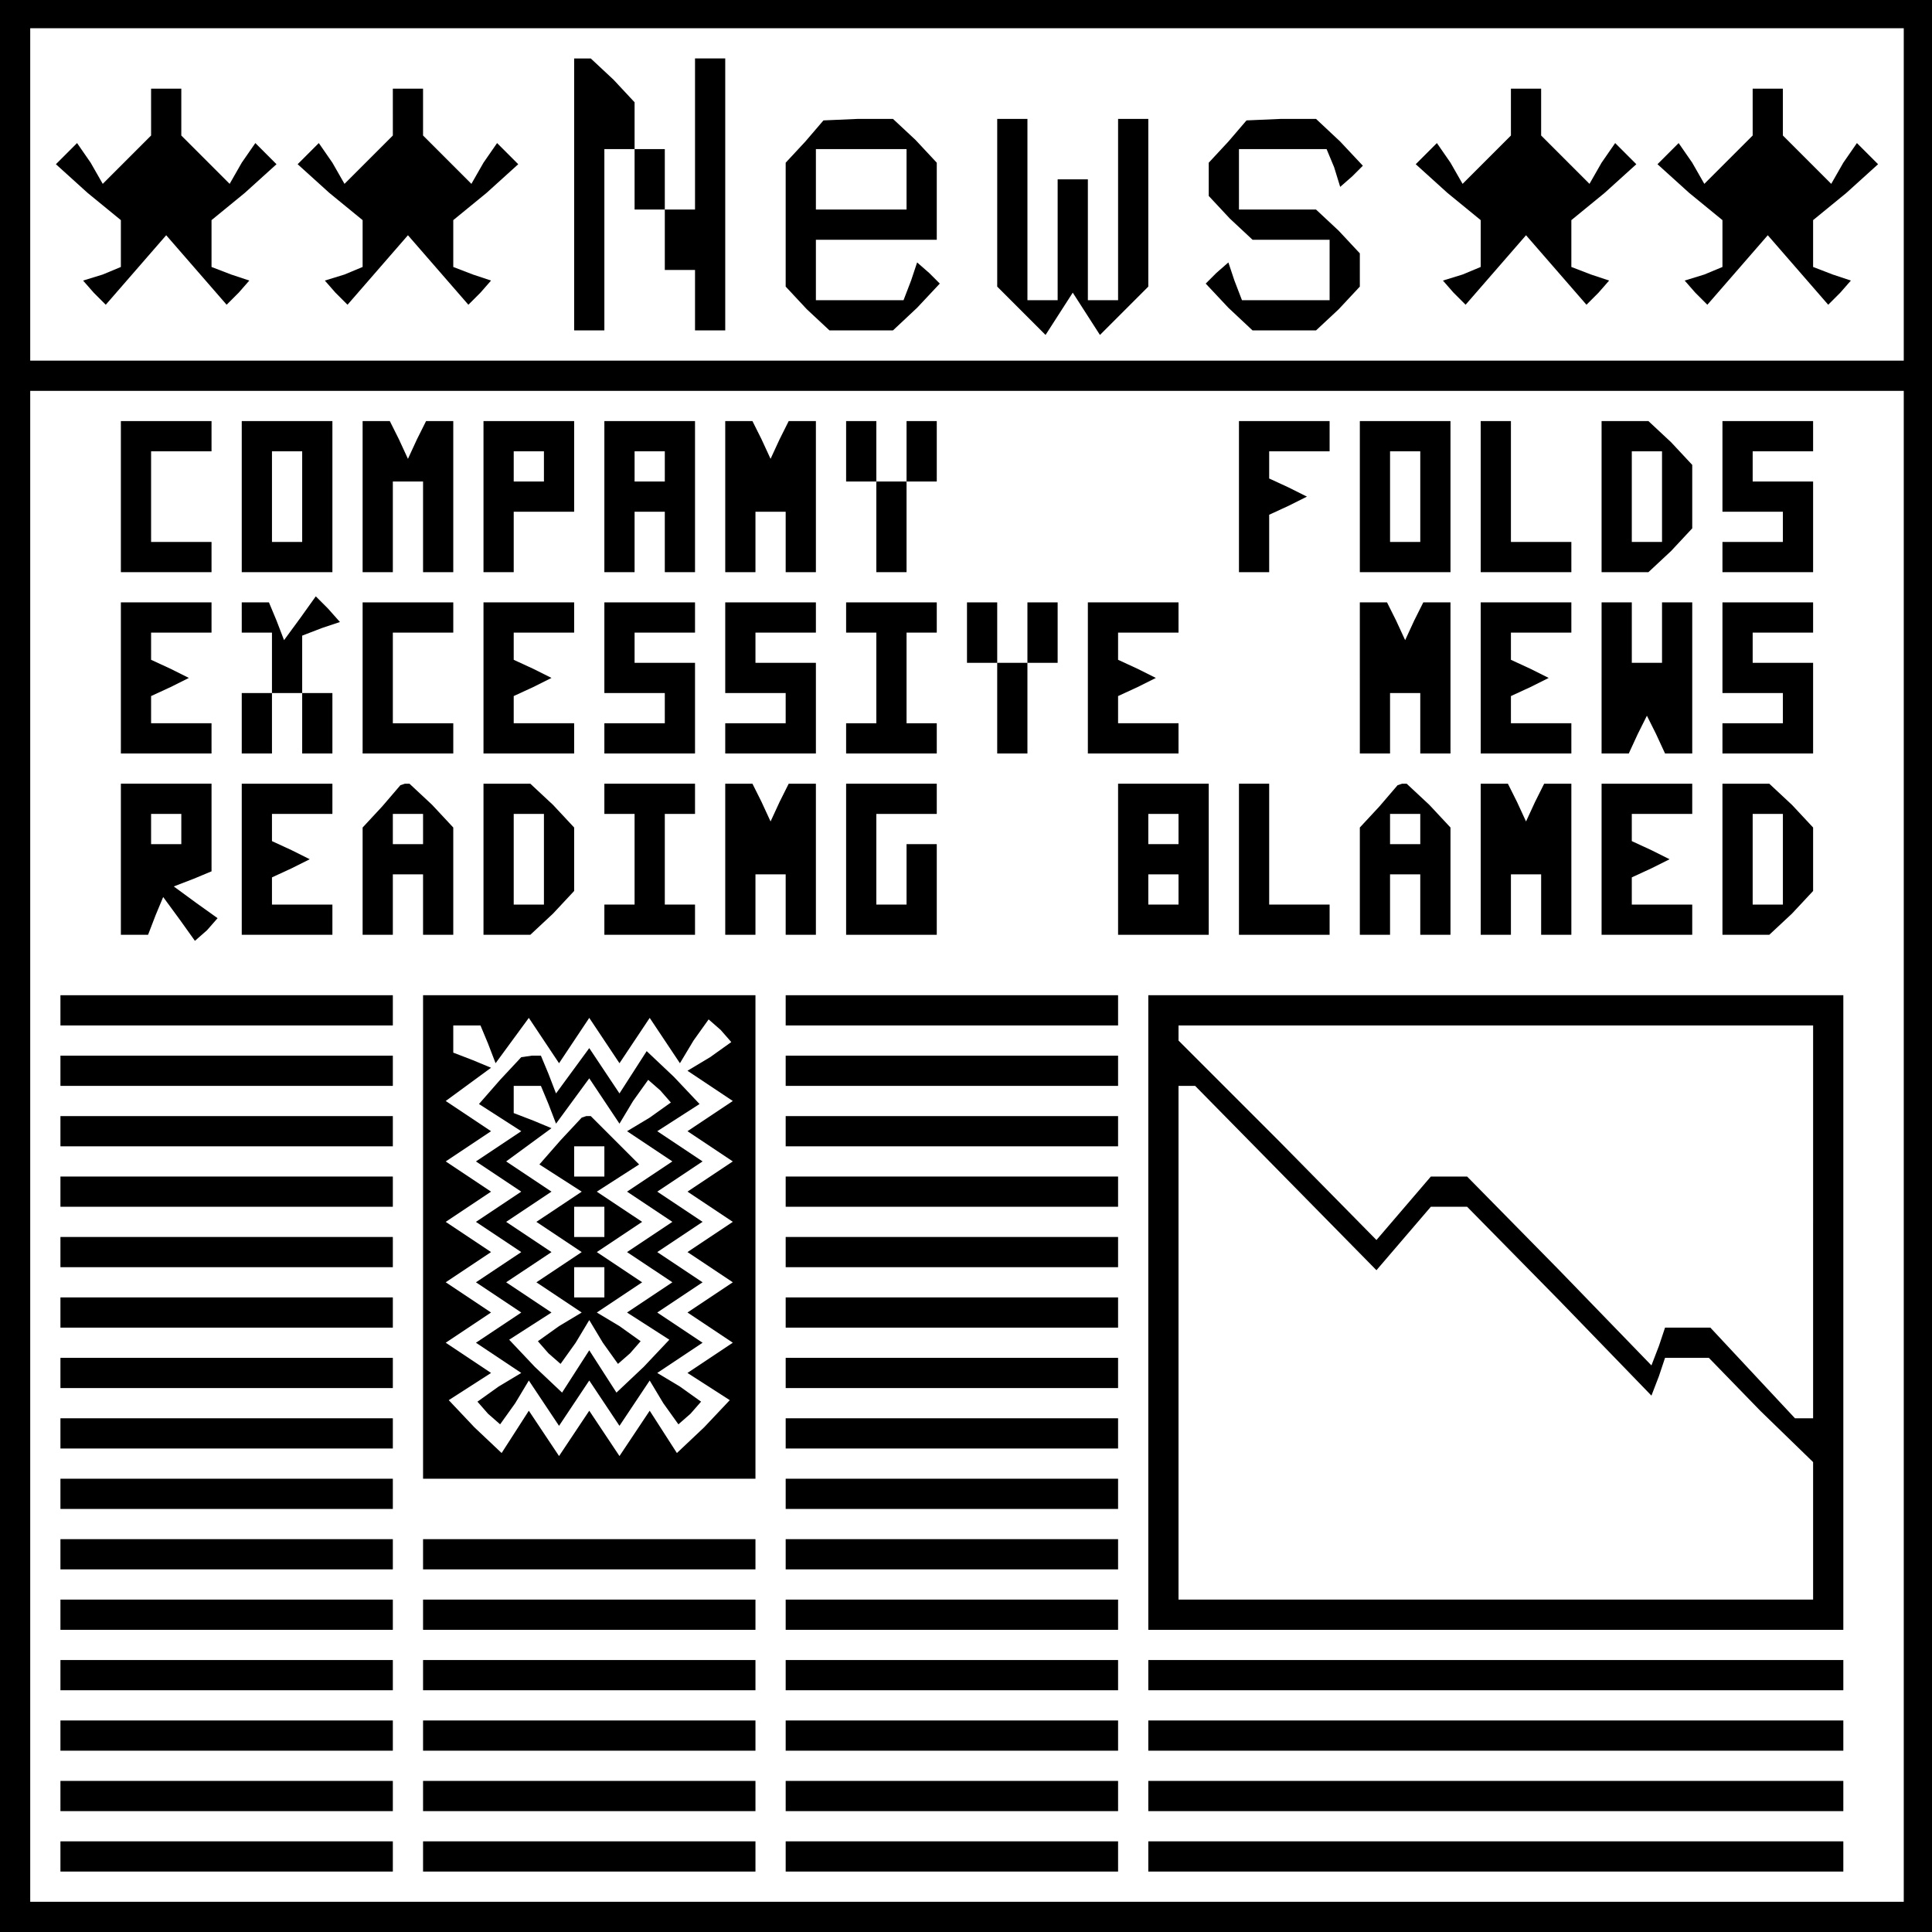 <?xml version="1.0" standalone="no"?>
<!DOCTYPE svg PUBLIC "-//W3C//DTD SVG 20010904//EN"
 "http://www.w3.org/TR/2001/REC-SVG-20010904/DTD/svg10.dtd">
<svg version="1.0" xmlns="http://www.w3.org/2000/svg"
 width="468pt" height="468pt" viewBox="0 0 468 468"
 preserveAspectRatio="xMidYMid meet">
<g transform="translate(0,468) scale(0.366,-0.366)"
fill="#000000" stroke="none">
<path d="M0 640 l0 -640 640 0 640 0 0 640 0 640 -640 0 -640 0 0 -640z m1260
510 l0 -110 -620 0 -620 0 0 110 0 110 620 0 620 0 0 -110z m0 -630 l0 -500
-620 0 -620 0 0 500 0 500 620 0 620 0 0 -500z"/>
<path d="M380 1150 l0 -90 10 0 10 0 0 60 0 60 10 0 10 0 0 -20 0 -20 10 0 10
0 0 -20 0 -20 10 0 10 0 0 -20 0 -20 10 0 10 0 0 90 0 90 -10 0 -10 0 0 -50 0
-50 -10 0 -10 0 0 20 0 20 -10 0 -10 0 0 16 0 15 -14 15 -15 14 -5 0 -6 0 0
-90z"/>
<path d="M100 1204 l0 -15 -16 -16 -16 -16 -8 14 -9 13 -7 -7 -7 -7 21 -19 22
-18 0 -16 0 -15 -12 -5 -13 -4 7 -8 8 -8 20 23 20 23 20 -23 20 -23 8 8 7 8
-12 4 -13 5 0 15 0 16 22 18 21 19 -7 7 -7 7 -9 -13 -8 -14 -16 16 -16 16 0
15 0 16 -10 0 -10 0 0 -16z"/>
<path d="M260 1204 l0 -15 -16 -16 -16 -16 -8 14 -9 13 -7 -7 -7 -7 21 -19 22
-18 0 -16 0 -15 -12 -5 -13 -4 7 -8 8 -8 20 23 20 23 20 -23 20 -23 8 8 7 8
-12 4 -13 5 0 15 0 16 22 18 21 19 -7 7 -7 7 -9 -13 -8 -14 -16 16 -16 16 0
15 0 16 -10 0 -10 0 0 -16z"/>
<path d="M1000 1204 l0 -15 -16 -16 -16 -16 -8 14 -9 13 -7 -7 -7 -7 21 -19
22 -18 0 -16 0 -15 -12 -5 -13 -4 7 -8 8 -8 20 23 20 23 20 -23 20 -23 8 8 7
8 -12 4 -13 5 0 15 0 16 22 18 21 19 -7 7 -7 7 -9 -13 -8 -14 -16 16 -16 16 0
15 0 16 -10 0 -10 0 0 -16z"/>
<path d="M1160 1204 l0 -15 -16 -16 -16 -16 -8 14 -9 13 -7 -7 -7 -7 21 -19
22 -18 0 -16 0 -15 -12 -5 -13 -4 7 -8 8 -8 20 23 20 23 20 -23 20 -23 8 8 7
8 -12 4 -13 5 0 15 0 16 22 18 21 19 -7 7 -7 7 -9 -13 -8 -14 -16 16 -16 16 0
15 0 16 -10 0 -10 0 0 -16z"/>
<path d="M533 1185 l-13 -14 0 -41 0 -41 14 -15 15 -14 21 0 21 0 16 15 15 16
-7 7 -8 7 -4 -12 -5 -13 -29 0 -29 0 0 20 0 20 40 0 40 0 0 26 0 25 -14 15
-15 14 -23 0 -23 -1 -12 -14z m67 -25 l0 -20 -30 0 -30 0 0 20 0 20 30 0 30 0
0 -20z"/>
<path d="M660 1144 l0 -55 16 -16 16 -16 9 14 9 14 9 -14 9 -14 16 16 16 16 0
55 0 56 -10 0 -10 0 0 -60 0 -60 -10 0 -10 0 0 40 0 40 -10 0 -10 0 0 -40 0
-40 -10 0 -10 0 0 60 0 60 -10 0 -10 0 0 -56z"/>
<path d="M813 1185 l-13 -14 0 -11 0 -11 14 -15 15 -14 25 0 26 0 0 -20 0 -20
-29 0 -29 0 -5 13 -4 12 -8 -7 -7 -7 15 -16 16 -15 21 0 21 0 15 14 14 15 0
11 0 11 -14 15 -15 14 -25 0 -26 0 0 20 0 20 29 0 29 0 5 -12 4 -13 8 7 7 7
-15 16 -16 15 -23 0 -23 -1 -12 -14z"/>
<path d="M80 950 l0 -50 30 0 30 0 0 10 0 10 -20 0 -20 0 0 30 0 30 20 0 20 0
0 10 0 10 -30 0 -30 0 0 -50z"/>
<path d="M160 950 l0 -50 30 0 30 0 0 50 0 50 -30 0 -30 0 0 -50z m40 0 l0
-30 -10 0 -10 0 0 30 0 30 10 0 10 0 0 -30z"/>
<path d="M240 950 l0 -50 10 0 10 0 0 30 0 30 10 0 10 0 0 -30 0 -30 10 0 10
0 0 50 0 50 -9 0 -9 0 -6 -12 -6 -13 -6 13 -6 12 -9 0 -9 0 0 -50z"/>
<path d="M320 950 l0 -50 10 0 10 0 0 20 0 20 20 0 20 0 0 30 0 30 -30 0 -30
0 0 -50z m40 20 l0 -10 -10 0 -10 0 0 10 0 10 10 0 10 0 0 -10z"/>
<path d="M400 950 l0 -50 10 0 10 0 0 20 0 20 10 0 10 0 0 -20 0 -20 10 0 10
0 0 50 0 50 -30 0 -30 0 0 -50z m40 20 l0 -10 -10 0 -10 0 0 10 0 10 10 0 10
0 0 -10z"/>
<path d="M480 950 l0 -50 10 0 10 0 0 20 0 20 10 0 10 0 0 -20 0 -20 10 0 10
0 0 50 0 50 -9 0 -9 0 -6 -12 -6 -13 -6 13 -6 12 -9 0 -9 0 0 -50z"/>
<path d="M560 980 l0 -20 10 0 10 0 0 -30 0 -30 10 0 10 0 0 30 0 30 10 0 10
0 0 20 0 20 -10 0 -10 0 0 -20 0 -20 -10 0 -10 0 0 20 0 20 -10 0 -10 0 0 -20z"/>
<path d="M820 950 l0 -50 10 0 10 0 0 19 0 19 13 6 12 6 -12 6 -13 6 0 9 0 9
20 0 20 0 0 10 0 10 -30 0 -30 0 0 -50z"/>
<path d="M900 950 l0 -50 30 0 30 0 0 50 0 50 -30 0 -30 0 0 -50z m40 0 l0
-30 -10 0 -10 0 0 30 0 30 10 0 10 0 0 -30z"/>
<path d="M980 950 l0 -50 30 0 30 0 0 10 0 10 -20 0 -20 0 0 40 0 40 -10 0
-10 0 0 -50z"/>
<path d="M1060 950 l0 -50 16 0 15 0 15 14 14 15 0 21 0 21 -14 15 -15 14 -15
0 -16 0 0 -50z m40 0 l0 -30 -10 0 -10 0 0 30 0 30 10 0 10 0 0 -30z"/>
<path d="M1140 970 l0 -30 20 0 20 0 0 -10 0 -10 -20 0 -20 0 0 -10 0 -10 30
0 30 0 0 30 0 30 -20 0 -20 0 0 10 0 10 20 0 20 0 0 10 0 10 -30 0 -30 0 0
-30z"/>
<path d="M80 830 l0 -50 30 0 30 0 0 10 0 10 -20 0 -20 0 0 9 0 9 13 6 12 6
-12 6 -13 6 0 9 0 9 20 0 20 0 0 10 0 10 -30 0 -30 0 0 -50z"/>
<path d="M160 870 l0 -10 10 0 10 0 0 -20 0 -20 -10 0 -10 0 0 -20 0 -20 10 0
10 0 0 20 0 20 10 0 10 0 0 -20 0 -20 10 0 10 0 0 20 0 20 -10 0 -10 0 0 19 0
19 13 5 12 4 -8 9 -8 8 -10 -14 -11 -15 -5 13 -5 12 -9 0 -9 0 0 -10z"/>
<path d="M240 830 l0 -50 30 0 30 0 0 10 0 10 -20 0 -20 0 0 30 0 30 20 0 20
0 0 10 0 10 -30 0 -30 0 0 -50z"/>
<path d="M320 830 l0 -50 30 0 30 0 0 10 0 10 -20 0 -20 0 0 9 0 9 13 6 12 6
-12 6 -13 6 0 9 0 9 20 0 20 0 0 10 0 10 -30 0 -30 0 0 -50z"/>
<path d="M400 850 l0 -30 20 0 20 0 0 -10 0 -10 -20 0 -20 0 0 -10 0 -10 30 0
30 0 0 30 0 30 -20 0 -20 0 0 10 0 10 20 0 20 0 0 10 0 10 -30 0 -30 0 0 -30z"/>
<path d="M480 850 l0 -30 20 0 20 0 0 -10 0 -10 -20 0 -20 0 0 -10 0 -10 30 0
30 0 0 30 0 30 -20 0 -20 0 0 10 0 10 20 0 20 0 0 10 0 10 -30 0 -30 0 0 -30z"/>
<path d="M560 870 l0 -10 10 0 10 0 0 -30 0 -30 -10 0 -10 0 0 -10 0 -10 30 0
30 0 0 10 0 10 -10 0 -10 0 0 30 0 30 10 0 10 0 0 10 0 10 -30 0 -30 0 0 -10z"/>
<path d="M640 860 l0 -20 10 0 10 0 0 -30 0 -30 10 0 10 0 0 30 0 30 10 0 10
0 0 20 0 20 -10 0 -10 0 0 -20 0 -20 -10 0 -10 0 0 20 0 20 -10 0 -10 0 0 -20z"/>
<path d="M720 830 l0 -50 30 0 30 0 0 10 0 10 -20 0 -20 0 0 9 0 9 13 6 12 6
-12 6 -13 6 0 9 0 9 20 0 20 0 0 10 0 10 -30 0 -30 0 0 -50z"/>
<path d="M900 830 l0 -50 10 0 10 0 0 20 0 20 10 0 10 0 0 -20 0 -20 10 0 10
0 0 50 0 50 -9 0 -9 0 -6 -12 -6 -13 -6 13 -6 12 -9 0 -9 0 0 -50z"/>
<path d="M980 830 l0 -50 30 0 30 0 0 10 0 10 -20 0 -20 0 0 9 0 9 13 6 12 6
-12 6 -13 6 0 9 0 9 20 0 20 0 0 10 0 10 -30 0 -30 0 0 -50z"/>
<path d="M1060 830 l0 -50 9 0 9 0 6 13 6 12 6 -12 6 -13 9 0 9 0 0 50 0 50
-10 0 -10 0 0 -20 0 -20 -10 0 -10 0 0 20 0 20 -10 0 -10 0 0 -50z"/>
<path d="M1140 850 l0 -30 20 0 20 0 0 -10 0 -10 -20 0 -20 0 0 -10 0 -10 30
0 30 0 0 30 0 30 -20 0 -20 0 0 10 0 10 20 0 20 0 0 10 0 10 -30 0 -30 0 0
-30z"/>
<path d="M80 710 l0 -50 9 0 9 0 5 13 5 12 11 -15 10 -14 8 7 7 8 -14 10 -15
11 13 5 12 5 0 29 0 29 -30 0 -30 0 0 -50z m40 20 l0 -10 -10 0 -10 0 0 10 0
10 10 0 10 0 0 -10z"/>
<path d="M160 710 l0 -50 30 0 30 0 0 10 0 10 -20 0 -20 0 0 9 0 9 13 6 12 6
-12 6 -13 6 0 9 0 9 20 0 20 0 0 10 0 10 -30 0 -30 0 0 -50z"/>
<path d="M253 745 l-13 -14 0 -36 0 -35 10 0 10 0 0 20 0 20 10 0 10 0 0 -20
0 -20 10 0 10 0 0 36 0 35 -14 15 -15 14 -3 0 -3 -1 -12 -14z m27 -15 l0 -10
-10 0 -10 0 0 10 0 10 10 0 10 0 0 -10z"/>
<path d="M320 710 l0 -50 16 0 15 0 15 14 14 15 0 21 0 21 -14 15 -15 14 -15
0 -16 0 0 -50z m40 0 l0 -30 -10 0 -10 0 0 30 0 30 10 0 10 0 0 -30z"/>
<path d="M400 750 l0 -10 10 0 10 0 0 -30 0 -30 -10 0 -10 0 0 -10 0 -10 30 0
30 0 0 10 0 10 -10 0 -10 0 0 30 0 30 10 0 10 0 0 10 0 10 -30 0 -30 0 0 -10z"/>
<path d="M480 710 l0 -50 10 0 10 0 0 20 0 20 10 0 10 0 0 -20 0 -20 10 0 10
0 0 50 0 50 -9 0 -9 0 -6 -12 -6 -13 -6 13 -6 12 -9 0 -9 0 0 -50z"/>
<path d="M560 710 l0 -50 30 0 30 0 0 30 0 30 -10 0 -10 0 0 -20 0 -20 -10 0
-10 0 0 30 0 30 20 0 20 0 0 10 0 10 -30 0 -30 0 0 -50z"/>
<path d="M740 710 l0 -50 30 0 30 0 0 50 0 50 -30 0 -30 0 0 -50z m40 20 l0
-10 -10 0 -10 0 0 10 0 10 10 0 10 0 0 -10z m0 -40 l0 -10 -10 0 -10 0 0 10 0
10 10 0 10 0 0 -10z"/>
<path d="M820 710 l0 -50 30 0 30 0 0 10 0 10 -20 0 -20 0 0 40 0 40 -10 0
-10 0 0 -50z"/>
<path d="M913 745 l-13 -14 0 -36 0 -35 10 0 10 0 0 20 0 20 10 0 10 0 0 -20
0 -20 10 0 10 0 0 36 0 35 -14 15 -15 14 -3 0 -3 -1 -12 -14z m27 -15 l0 -10
-10 0 -10 0 0 10 0 10 10 0 10 0 0 -10z"/>
<path d="M980 710 l0 -50 10 0 10 0 0 20 0 20 10 0 10 0 0 -20 0 -20 10 0 10
0 0 50 0 50 -9 0 -9 0 -6 -12 -6 -13 -6 13 -6 12 -9 0 -9 0 0 -50z"/>
<path d="M1060 710 l0 -50 30 0 30 0 0 10 0 10 -20 0 -20 0 0 9 0 9 13 6 12 6
-12 6 -13 6 0 9 0 9 20 0 20 0 0 10 0 10 -30 0 -30 0 0 -50z"/>
<path d="M1140 710 l0 -50 16 0 15 0 15 14 14 15 0 21 0 21 -14 15 -15 14 -15
0 -16 0 0 -50z m40 0 l0 -30 -10 0 -10 0 0 30 0 30 10 0 10 0 0 -30z"/>
<path d="M40 610 l0 -10 110 0 110 0 0 10 0 10 -110 0 -110 0 0 -10z"/>
<path d="M280 460 l0 -160 110 0 110 0 0 160 0 160 -110 0 -110 0 0 -160z m43
128 l5 -13 11 15 11 15 10 -15 10 -15 10 15 10 15 10 -15 10 -15 10 15 10 15
10 -15 10 -15 9 15 10 14 8 -7 7 -8 -14 -10 -15 -9 15 -10 15 -10 -15 -10 -15
-10 15 -10 15 -10 -15 -10 -15 -10 15 -10 15 -10 -15 -10 -15 -10 15 -10 15
-10 -15 -10 -15 -10 15 -10 15 -10 -15 -10 -15 -10 14 -9 14 -9 -17 -18 -18
-17 -9 14 -9 14 -10 -15 -10 -15 -10 15 -10 15 -10 -15 -10 -15 -10 15 -10 15
-9 -14 -9 -14 -18 17 -17 18 14 9 14 9 -15 10 -15 10 15 10 15 10 -15 10 -15
10 15 10 15 10 -15 10 -15 10 15 10 15 10 -15 10 -15 10 15 10 15 10 -15 10
-15 10 15 11 15 11 -12 5 -13 5 0 9 0 9 9 0 9 0 5 -12z"/>
<path d="M331 564 l-14 -16 14 -9 14 -9 -15 -10 -15 -10 15 -10 15 -10 -15
-10 -15 -10 15 -10 15 -10 -15 -10 -15 -10 15 -10 15 -10 -15 -10 -15 -10 15
-10 15 -10 -15 -9 -14 -10 7 -8 8 -7 10 14 9 15 10 -15 10 -15 10 15 10 15 10
-15 10 -15 10 15 10 15 9 -15 10 -14 8 7 7 8 -14 10 -15 9 15 10 15 10 -15 10
-15 10 15 10 15 10 -15 10 -15 10 15 10 15 10 -15 10 -15 10 15 10 15 10 -15
10 -15 10 14 9 14 9 -17 18 -18 17 -9 -14 -9 -14 -10 15 -10 15 -11 -15 -11
-15 -5 13 -5 12 -6 0 -7 -1 -14 -15z m32 -16 l5 -13 11 15 11 15 10 -15 10
-15 9 15 10 14 8 -7 7 -8 -14 -10 -15 -9 15 -10 15 -10 -15 -10 -15 -10 15
-10 15 -10 -15 -10 -15 -10 15 -10 15 -10 -15 -10 -15 -10 14 -9 14 -9 -17
-18 -18 -17 -9 14 -9 14 -9 -14 -9 -14 -18 17 -17 18 14 9 14 9 -15 10 -15 10
15 10 15 10 -15 10 -15 10 15 10 15 10 -15 10 -15 10 15 11 15 11 -12 5 -13 5
0 9 0 9 9 0 9 0 5 -12z"/>
<path d="M371 524 l-14 -16 14 -9 14 -9 -15 -10 -15 -10 15 -10 15 -10 -15
-10 -15 -10 15 -10 15 -10 -15 -9 -14 -10 7 -8 8 -7 10 14 9 15 9 -15 10 -14
8 7 7 8 -14 10 -15 9 15 10 15 10 -15 10 -15 10 15 10 15 10 -15 10 -15 10 14
9 14 9 -16 16 -16 16 -3 0 -3 -1 -14 -15z m29 -14 l0 -10 -10 0 -10 0 0 10 0
10 10 0 10 0 0 -10z m0 -40 l0 -10 -10 0 -10 0 0 10 0 10 10 0 10 0 0 -10z m0
-40 l0 -10 -10 0 -10 0 0 10 0 10 10 0 10 0 0 -10z"/>
<path d="M520 610 l0 -10 110 0 110 0 0 10 0 10 -110 0 -110 0 0 -10z"/>
<path d="M760 410 l0 -210 230 0 230 0 0 210 0 210 -230 0 -230 0 0 -210z
m440 60 l0 -130 -6 0 -6 0 -28 30 -28 30 -15 0 -15 0 -4 -12 -5 -13 -61 63
-61 62 -12 0 -12 0 -18 -21 -18 -21 -65 66 -66 66 0 5 0 5 210 0 210 0 0 -130z
m-349 29 l60 -61 18 21 18 21 12 0 12 0 61 -62 61 -63 5 13 4 12 14 0 15 0 34
-35 35 -34 0 -46 0 -45 -210 0 -210 0 0 170 0 170 6 0 5 0 60 -61z"/>
<path d="M40 570 l0 -10 110 0 110 0 0 10 0 10 -110 0 -110 0 0 -10z"/>
<path d="M520 570 l0 -10 110 0 110 0 0 10 0 10 -110 0 -110 0 0 -10z"/>
<path d="M40 530 l0 -10 110 0 110 0 0 10 0 10 -110 0 -110 0 0 -10z"/>
<path d="M520 530 l0 -10 110 0 110 0 0 10 0 10 -110 0 -110 0 0 -10z"/>
<path d="M40 490 l0 -10 110 0 110 0 0 10 0 10 -110 0 -110 0 0 -10z"/>
<path d="M520 490 l0 -10 110 0 110 0 0 10 0 10 -110 0 -110 0 0 -10z"/>
<path d="M40 450 l0 -10 110 0 110 0 0 10 0 10 -110 0 -110 0 0 -10z"/>
<path d="M520 450 l0 -10 110 0 110 0 0 10 0 10 -110 0 -110 0 0 -10z"/>
<path d="M40 410 l0 -10 110 0 110 0 0 10 0 10 -110 0 -110 0 0 -10z"/>
<path d="M520 410 l0 -10 110 0 110 0 0 10 0 10 -110 0 -110 0 0 -10z"/>
<path d="M40 370 l0 -10 110 0 110 0 0 10 0 10 -110 0 -110 0 0 -10z"/>
<path d="M520 370 l0 -10 110 0 110 0 0 10 0 10 -110 0 -110 0 0 -10z"/>
<path d="M40 330 l0 -10 110 0 110 0 0 10 0 10 -110 0 -110 0 0 -10z"/>
<path d="M520 330 l0 -10 110 0 110 0 0 10 0 10 -110 0 -110 0 0 -10z"/>
<path d="M40 290 l0 -10 110 0 110 0 0 10 0 10 -110 0 -110 0 0 -10z"/>
<path d="M520 290 l0 -10 110 0 110 0 0 10 0 10 -110 0 -110 0 0 -10z"/>
<path d="M40 250 l0 -10 110 0 110 0 0 10 0 10 -110 0 -110 0 0 -10z"/>
<path d="M280 250 l0 -10 110 0 110 0 0 10 0 10 -110 0 -110 0 0 -10z"/>
<path d="M520 250 l0 -10 110 0 110 0 0 10 0 10 -110 0 -110 0 0 -10z"/>
<path d="M40 210 l0 -10 110 0 110 0 0 10 0 10 -110 0 -110 0 0 -10z"/>
<path d="M280 210 l0 -10 110 0 110 0 0 10 0 10 -110 0 -110 0 0 -10z"/>
<path d="M520 210 l0 -10 110 0 110 0 0 10 0 10 -110 0 -110 0 0 -10z"/>
<path d="M40 170 l0 -10 110 0 110 0 0 10 0 10 -110 0 -110 0 0 -10z"/>
<path d="M280 170 l0 -10 110 0 110 0 0 10 0 10 -110 0 -110 0 0 -10z"/>
<path d="M520 170 l0 -10 110 0 110 0 0 10 0 10 -110 0 -110 0 0 -10z"/>
<path d="M760 170 l0 -10 230 0 230 0 0 10 0 10 -230 0 -230 0 0 -10z"/>
<path d="M40 130 l0 -10 110 0 110 0 0 10 0 10 -110 0 -110 0 0 -10z"/>
<path d="M280 130 l0 -10 110 0 110 0 0 10 0 10 -110 0 -110 0 0 -10z"/>
<path d="M520 130 l0 -10 110 0 110 0 0 10 0 10 -110 0 -110 0 0 -10z"/>
<path d="M760 130 l0 -10 230 0 230 0 0 10 0 10 -230 0 -230 0 0 -10z"/>
<path d="M40 90 l0 -10 110 0 110 0 0 10 0 10 -110 0 -110 0 0 -10z"/>
<path d="M280 90 l0 -10 110 0 110 0 0 10 0 10 -110 0 -110 0 0 -10z"/>
<path d="M520 90 l0 -10 110 0 110 0 0 10 0 10 -110 0 -110 0 0 -10z"/>
<path d="M760 90 l0 -10 230 0 230 0 0 10 0 10 -230 0 -230 0 0 -10z"/>
<path d="M40 50 l0 -10 110 0 110 0 0 10 0 10 -110 0 -110 0 0 -10z"/>
<path d="M280 50 l0 -10 110 0 110 0 0 10 0 10 -110 0 -110 0 0 -10z"/>
<path d="M520 50 l0 -10 110 0 110 0 0 10 0 10 -110 0 -110 0 0 -10z"/>
<path d="M760 50 l0 -10 230 0 230 0 0 10 0 10 -230 0 -230 0 0 -10z"/>
</g>
</svg>
